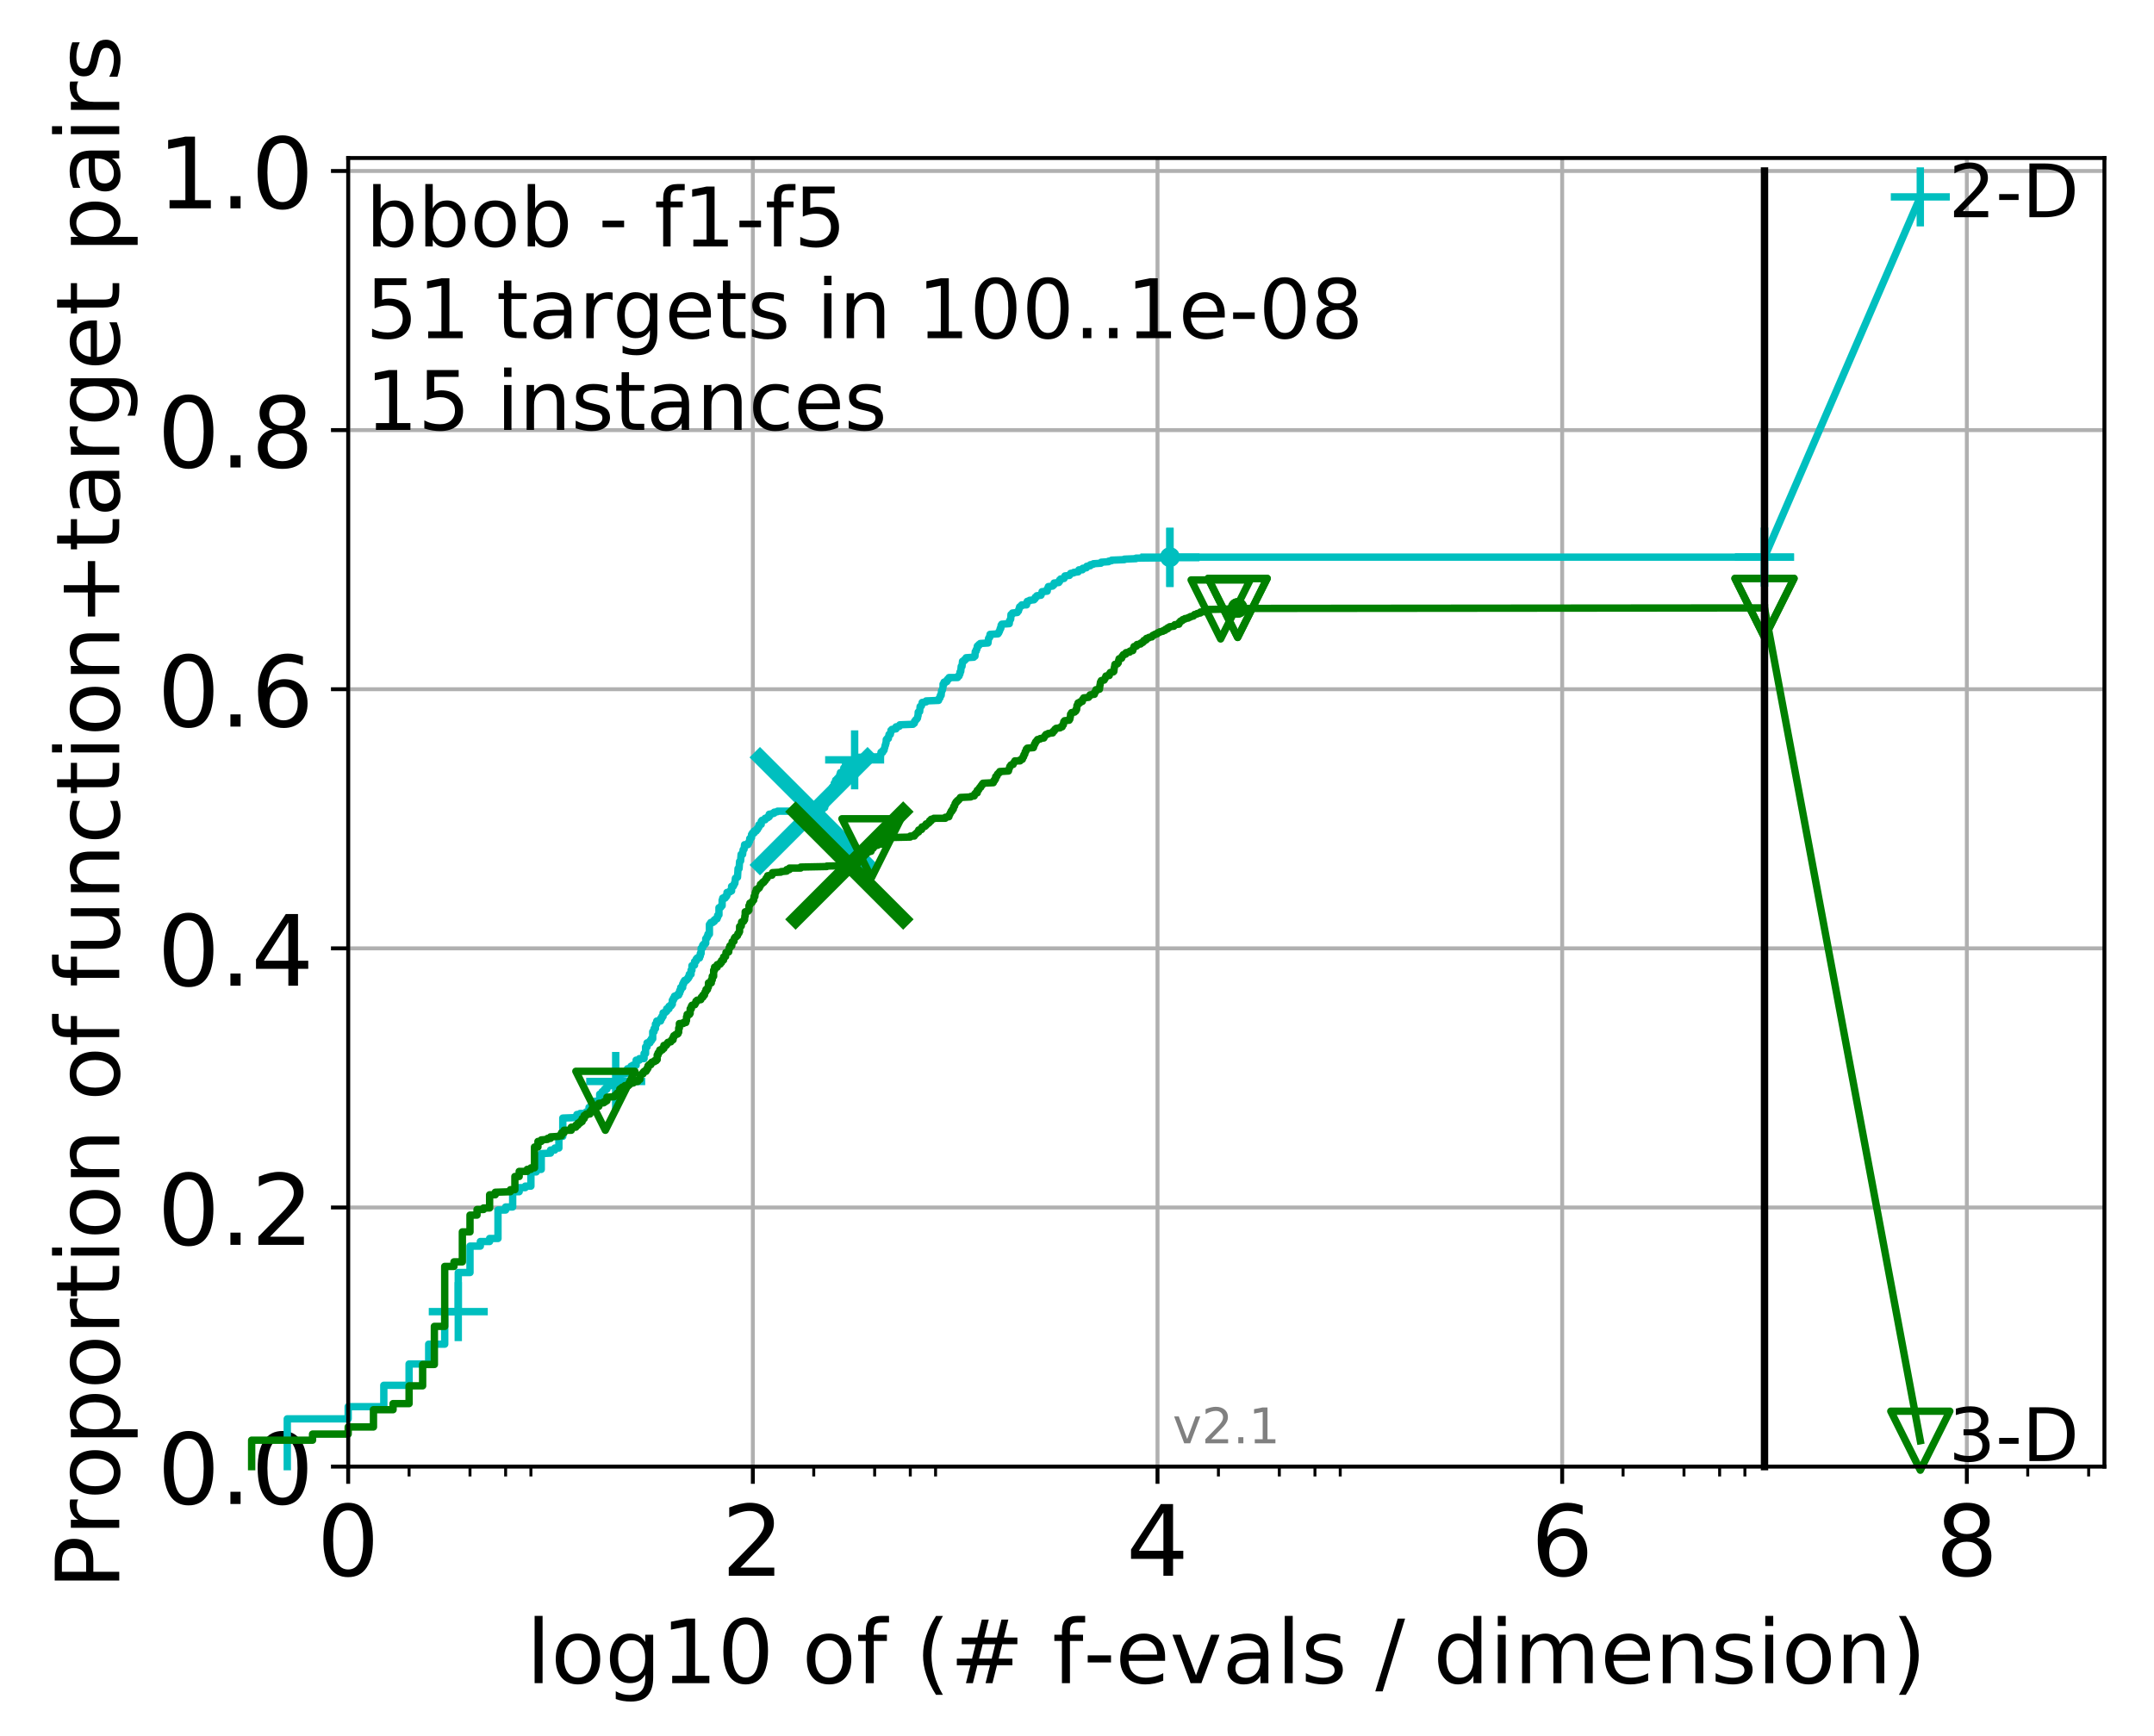 <?xml version="1.0" encoding="utf-8" standalone="no"?>
<!DOCTYPE svg PUBLIC "-//W3C//DTD SVG 1.1//EN"
  "http://www.w3.org/Graphics/SVG/1.1/DTD/svg11.dtd">
<!-- Created with matplotlib (http://matplotlib.org/) -->
<svg height="353pt" version="1.1" viewBox="0 0 438 353" width="438pt" xmlns="http://www.w3.org/2000/svg" xmlns:xlink="http://www.w3.org/1999/xlink">
 <defs>
  <style type="text/css">
*{stroke-linecap:butt;stroke-linejoin:round;}
  </style>
 </defs>
 <g id="figure_1">
  <g id="patch_1">
   <path d="M 0 353.222 
L 438.62 353.222 
L 438.62 0 
L 0 0 
z
" style="fill:#ffffff;"/>
  </g>
  <g id="axes_1">
   <g id="patch_2">
    <path d="M 70.8 298.245 
L 427.92 298.245 
L 427.92 32.133 
L 70.8 32.133 
z
" style="fill:#ffffff;"/>
   </g>
   <g id="matplotlib.axis_1">
    <g id="xtick_1">
     <g id="line2d_1">
      <path clip-path="url(#pc48afd2355)" d="M 70.8 298.245 
L 70.8 32.133 
" style="fill:none;stroke:#b0b0b0;stroke-linecap:square;stroke-width:0.8;"/>
     </g>
     <g id="line2d_2">
      <defs>
       <path d="M 0 0 
L 0 3.5 
" id="m124f522fa0" style="stroke:#000000;stroke-width:0.8;"/>
      </defs>
      <g>
       <use style="stroke:#000000;stroke-width:0.8;" x="70.8" xlink:href="#m124f522fa0" y="298.245"/>
      </g>
     </g>
     <g id="text_1">
      <!-- 0 -->
      <defs>
       <path d="M 31.781 66.406 
Q 24.172 66.406 20.328 58.906 
Q 16.5 51.422 16.5 36.375 
Q 16.5 21.391 20.328 13.891 
Q 24.172 6.391 31.781 6.391 
Q 39.453 6.391 43.281 13.891 
Q 47.125 21.391 47.125 36.375 
Q 47.125 51.422 43.281 58.906 
Q 39.453 66.406 31.781 66.406 
M 31.781 74.219 
Q 44.047 74.219 50.516 64.516 
Q 56.984 54.828 56.984 36.375 
Q 56.984 17.969 50.516 8.266 
Q 44.047 -1.422 31.781 -1.422 
Q 19.531 -1.422 13.062 8.266 
Q 6.594 17.969 6.594 36.375 
Q 6.594 54.828 13.062 64.516 
Q 19.531 74.219 31.781 74.219 
" id="DejaVuSans-30"/>
      </defs>
      <g transform="translate(64.438 320.442)scale(0.2 -0.2)">
       <use xlink:href="#DejaVuSans-30"/>
      </g>
     </g>
    </g>
    <g id="xtick_2">
     <g id="line2d_3">
      <path clip-path="url(#pc48afd2355)" d="M 153.086 298.245 
L 153.086 32.133 
" style="fill:none;stroke:#b0b0b0;stroke-linecap:square;stroke-width:0.8;"/>
     </g>
     <g id="line2d_4">
      <g>
       <use style="stroke:#000000;stroke-width:0.8;" x="153.086" xlink:href="#m124f522fa0" y="298.245"/>
      </g>
     </g>
     <g id="text_2">
      <!-- 2 -->
      <defs>
       <path d="M 19.188 8.297 
L 53.609 8.297 
L 53.609 0 
L 7.328 0 
L 7.328 8.297 
Q 12.938 14.109 22.625 23.891 
Q 32.328 33.688 34.812 36.531 
Q 39.547 41.844 41.422 45.531 
Q 43.312 49.219 43.312 52.781 
Q 43.312 58.594 39.234 62.25 
Q 35.156 65.922 28.609 65.922 
Q 23.969 65.922 18.812 64.312 
Q 13.672 62.703 7.812 59.422 
L 7.812 69.391 
Q 13.766 71.781 18.938 73 
Q 24.125 74.219 28.422 74.219 
Q 39.75 74.219 46.484 68.547 
Q 53.219 62.891 53.219 53.422 
Q 53.219 48.922 51.531 44.891 
Q 49.859 40.875 45.406 35.406 
Q 44.188 33.984 37.641 27.219 
Q 31.109 20.453 19.188 8.297 
" id="DejaVuSans-32"/>
      </defs>
      <g transform="translate(146.723 320.442)scale(0.2 -0.2)">
       <use xlink:href="#DejaVuSans-32"/>
      </g>
     </g>
    </g>
    <g id="xtick_3">
     <g id="line2d_5">
      <path clip-path="url(#pc48afd2355)" d="M 235.371 298.245 
L 235.371 32.133 
" style="fill:none;stroke:#b0b0b0;stroke-linecap:square;stroke-width:0.8;"/>
     </g>
     <g id="line2d_6">
      <g>
       <use style="stroke:#000000;stroke-width:0.8;" x="235.371" xlink:href="#m124f522fa0" y="298.245"/>
      </g>
     </g>
     <g id="text_3">
      <!-- 4 -->
      <defs>
       <path d="M 37.797 64.312 
L 12.891 25.391 
L 37.797 25.391 
z
M 35.203 72.906 
L 47.609 72.906 
L 47.609 25.391 
L 58.016 25.391 
L 58.016 17.188 
L 47.609 17.188 
L 47.609 0 
L 37.797 0 
L 37.797 17.188 
L 4.891 17.188 
L 4.891 26.703 
z
" id="DejaVuSans-34"/>
      </defs>
      <g transform="translate(229.009 320.442)scale(0.2 -0.2)">
       <use xlink:href="#DejaVuSans-34"/>
      </g>
     </g>
    </g>
    <g id="xtick_4">
     <g id="line2d_7">
      <path clip-path="url(#pc48afd2355)" d="M 317.657 298.245 
L 317.657 32.133 
" style="fill:none;stroke:#b0b0b0;stroke-linecap:square;stroke-width:0.8;"/>
     </g>
     <g id="line2d_8">
      <g>
       <use style="stroke:#000000;stroke-width:0.8;" x="317.657" xlink:href="#m124f522fa0" y="298.245"/>
      </g>
     </g>
     <g id="text_4">
      <!-- 6 -->
      <defs>
       <path d="M 33.016 40.375 
Q 26.375 40.375 22.484 35.828 
Q 18.609 31.297 18.609 23.391 
Q 18.609 15.531 22.484 10.953 
Q 26.375 6.391 33.016 6.391 
Q 39.656 6.391 43.531 10.953 
Q 47.406 15.531 47.406 23.391 
Q 47.406 31.297 43.531 35.828 
Q 39.656 40.375 33.016 40.375 
M 52.594 71.297 
L 52.594 62.312 
Q 48.875 64.062 45.094 64.984 
Q 41.312 65.922 37.594 65.922 
Q 27.828 65.922 22.672 59.328 
Q 17.531 52.734 16.797 39.406 
Q 19.672 43.656 24.016 45.922 
Q 28.375 48.188 33.594 48.188 
Q 44.578 48.188 50.953 41.516 
Q 57.328 34.859 57.328 23.391 
Q 57.328 12.156 50.688 5.359 
Q 44.047 -1.422 33.016 -1.422 
Q 20.359 -1.422 13.672 8.266 
Q 6.984 17.969 6.984 36.375 
Q 6.984 53.656 15.188 63.938 
Q 23.391 74.219 37.203 74.219 
Q 40.922 74.219 44.703 73.484 
Q 48.484 72.75 52.594 71.297 
" id="DejaVuSans-36"/>
      </defs>
      <g transform="translate(311.295 320.442)scale(0.2 -0.2)">
       <use xlink:href="#DejaVuSans-36"/>
      </g>
     </g>
    </g>
    <g id="xtick_5">
     <g id="line2d_9">
      <path clip-path="url(#pc48afd2355)" d="M 399.943 298.245 
L 399.943 32.133 
" style="fill:none;stroke:#b0b0b0;stroke-linecap:square;stroke-width:0.8;"/>
     </g>
     <g id="line2d_10">
      <g>
       <use style="stroke:#000000;stroke-width:0.8;" x="399.943" xlink:href="#m124f522fa0" y="298.245"/>
      </g>
     </g>
     <g id="text_5">
      <!-- 8 -->
      <defs>
       <path d="M 31.781 34.625 
Q 24.75 34.625 20.719 30.859 
Q 16.703 27.094 16.703 20.516 
Q 16.703 13.922 20.719 10.156 
Q 24.75 6.391 31.781 6.391 
Q 38.812 6.391 42.859 10.172 
Q 46.922 13.969 46.922 20.516 
Q 46.922 27.094 42.891 30.859 
Q 38.875 34.625 31.781 34.625 
M 21.922 38.812 
Q 15.578 40.375 12.031 44.719 
Q 8.5 49.078 8.5 55.328 
Q 8.5 64.062 14.719 69.141 
Q 20.953 74.219 31.781 74.219 
Q 42.672 74.219 48.875 69.141 
Q 55.078 64.062 55.078 55.328 
Q 55.078 49.078 51.531 44.719 
Q 48 40.375 41.703 38.812 
Q 48.828 37.156 52.797 32.312 
Q 56.781 27.484 56.781 20.516 
Q 56.781 9.906 50.312 4.234 
Q 43.844 -1.422 31.781 -1.422 
Q 19.734 -1.422 13.25 4.234 
Q 6.781 9.906 6.781 20.516 
Q 6.781 27.484 10.781 32.312 
Q 14.797 37.156 21.922 38.812 
M 18.312 54.391 
Q 18.312 48.734 21.844 45.562 
Q 25.391 42.391 31.781 42.391 
Q 38.141 42.391 41.719 45.562 
Q 45.312 48.734 45.312 54.391 
Q 45.312 60.062 41.719 63.234 
Q 38.141 66.406 31.781 66.406 
Q 25.391 66.406 21.844 63.234 
Q 18.312 60.062 18.312 54.391 
" id="DejaVuSans-38"/>
      </defs>
      <g transform="translate(393.58 320.442)scale(0.2 -0.2)">
       <use xlink:href="#DejaVuSans-38"/>
      </g>
     </g>
    </g>
    <g id="xtick_6">
     <g id="line2d_11">
      <defs>
       <path d="M 0 0 
L 0 2 
" id="mcdb0a21f28" style="stroke:#000000;stroke-width:0.6;"/>
      </defs>
      <g>
       <use style="stroke:#000000;stroke-width:0.6;" x="83.185" xlink:href="#mcdb0a21f28" y="298.245"/>
      </g>
     </g>
    </g>
    <g id="xtick_7">
     <g id="line2d_12">
      <g>
       <use style="stroke:#000000;stroke-width:0.6;" x="95.57" xlink:href="#mcdb0a21f28" y="298.245"/>
      </g>
     </g>
    </g>
    <g id="xtick_8">
     <g id="line2d_13">
      <g>
       <use style="stroke:#000000;stroke-width:0.6;" x="102.815" xlink:href="#mcdb0a21f28" y="298.245"/>
      </g>
     </g>
    </g>
    <g id="xtick_9">
     <g id="line2d_14">
      <g>
       <use style="stroke:#000000;stroke-width:0.6;" x="107.956" xlink:href="#mcdb0a21f28" y="298.245"/>
      </g>
     </g>
    </g>
    <g id="xtick_10">
     <g id="line2d_15">
      <g>
       <use style="stroke:#000000;stroke-width:0.6;" x="165.471" xlink:href="#mcdb0a21f28" y="298.245"/>
      </g>
     </g>
    </g>
    <g id="xtick_11">
     <g id="line2d_16">
      <g>
       <use style="stroke:#000000;stroke-width:0.6;" x="177.856" xlink:href="#mcdb0a21f28" y="298.245"/>
      </g>
     </g>
    </g>
    <g id="xtick_12">
     <g id="line2d_17">
      <g>
       <use style="stroke:#000000;stroke-width:0.6;" x="185.101" xlink:href="#mcdb0a21f28" y="298.245"/>
      </g>
     </g>
    </g>
    <g id="xtick_13">
     <g id="line2d_18">
      <g>
       <use style="stroke:#000000;stroke-width:0.6;" x="190.241" xlink:href="#mcdb0a21f28" y="298.245"/>
      </g>
     </g>
    </g>
    <g id="xtick_14">
     <g id="line2d_19">
      <g>
       <use style="stroke:#000000;stroke-width:0.6;" x="247.757" xlink:href="#mcdb0a21f28" y="298.245"/>
      </g>
     </g>
    </g>
    <g id="xtick_15">
     <g id="line2d_20">
      <g>
       <use style="stroke:#000000;stroke-width:0.6;" x="260.142" xlink:href="#mcdb0a21f28" y="298.245"/>
      </g>
     </g>
    </g>
    <g id="xtick_16">
     <g id="line2d_21">
      <g>
       <use style="stroke:#000000;stroke-width:0.6;" x="267.387" xlink:href="#mcdb0a21f28" y="298.245"/>
      </g>
     </g>
    </g>
    <g id="xtick_17">
     <g id="line2d_22">
      <g>
       <use style="stroke:#000000;stroke-width:0.6;" x="272.527" xlink:href="#mcdb0a21f28" y="298.245"/>
      </g>
     </g>
    </g>
    <g id="xtick_18">
     <g id="line2d_23">
      <g>
       <use style="stroke:#000000;stroke-width:0.6;" x="330.042" xlink:href="#mcdb0a21f28" y="298.245"/>
      </g>
     </g>
    </g>
    <g id="xtick_19">
     <g id="line2d_24">
      <g>
       <use style="stroke:#000000;stroke-width:0.6;" x="342.428" xlink:href="#mcdb0a21f28" y="298.245"/>
      </g>
     </g>
    </g>
    <g id="xtick_20">
     <g id="line2d_25">
      <g>
       <use style="stroke:#000000;stroke-width:0.6;" x="349.673" xlink:href="#mcdb0a21f28" y="298.245"/>
      </g>
     </g>
    </g>
    <g id="xtick_21">
     <g id="line2d_26">
      <g>
       <use style="stroke:#000000;stroke-width:0.6;" x="354.813" xlink:href="#mcdb0a21f28" y="298.245"/>
      </g>
     </g>
    </g>
    <g id="xtick_22">
     <g id="line2d_27">
      <g>
       <use style="stroke:#000000;stroke-width:0.6;" x="412.328" xlink:href="#mcdb0a21f28" y="298.245"/>
      </g>
     </g>
    </g>
    <g id="xtick_23">
     <g id="line2d_28">
      <g>
       <use style="stroke:#000000;stroke-width:0.6;" x="424.713" xlink:href="#mcdb0a21f28" y="298.245"/>
      </g>
     </g>
    </g>
    <g id="text_6">
     <!-- log10 of (# f-evals / dimension) -->
     <defs>
      <path d="M 9.422 75.984 
L 18.406 75.984 
L 18.406 0 
L 9.422 0 
z
" id="DejaVuSans-6c"/>
      <path d="M 30.609 48.391 
Q 23.391 48.391 19.188 42.75 
Q 14.984 37.109 14.984 27.297 
Q 14.984 17.484 19.156 11.844 
Q 23.344 6.203 30.609 6.203 
Q 37.797 6.203 41.984 11.859 
Q 46.188 17.531 46.188 27.297 
Q 46.188 37.016 41.984 42.703 
Q 37.797 48.391 30.609 48.391 
M 30.609 56 
Q 42.328 56 49.016 48.375 
Q 55.719 40.766 55.719 27.297 
Q 55.719 13.875 49.016 6.219 
Q 42.328 -1.422 30.609 -1.422 
Q 18.844 -1.422 12.172 6.219 
Q 5.516 13.875 5.516 27.297 
Q 5.516 40.766 12.172 48.375 
Q 18.844 56 30.609 56 
" id="DejaVuSans-6f"/>
      <path d="M 45.406 27.984 
Q 45.406 37.75 41.375 43.109 
Q 37.359 48.484 30.078 48.484 
Q 22.859 48.484 18.828 43.109 
Q 14.797 37.75 14.797 27.984 
Q 14.797 18.266 18.828 12.891 
Q 22.859 7.516 30.078 7.516 
Q 37.359 7.516 41.375 12.891 
Q 45.406 18.266 45.406 27.984 
M 54.391 6.781 
Q 54.391 -7.172 48.188 -13.984 
Q 42 -20.797 29.203 -20.797 
Q 24.469 -20.797 20.266 -20.094 
Q 16.062 -19.391 12.109 -17.922 
L 12.109 -9.188 
Q 16.062 -11.328 19.922 -12.344 
Q 23.781 -13.375 27.781 -13.375 
Q 36.625 -13.375 41.016 -8.766 
Q 45.406 -4.156 45.406 5.172 
L 45.406 9.625 
Q 42.625 4.781 38.281 2.391 
Q 33.938 0 27.875 0 
Q 17.828 0 11.672 7.656 
Q 5.516 15.328 5.516 27.984 
Q 5.516 40.672 11.672 48.328 
Q 17.828 56 27.875 56 
Q 33.938 56 38.281 53.609 
Q 42.625 51.219 45.406 46.391 
L 45.406 54.688 
L 54.391 54.688 
z
" id="DejaVuSans-67"/>
      <path d="M 12.406 8.297 
L 28.516 8.297 
L 28.516 63.922 
L 10.984 60.406 
L 10.984 69.391 
L 28.422 72.906 
L 38.281 72.906 
L 38.281 8.297 
L 54.391 8.297 
L 54.391 0 
L 12.406 0 
z
" id="DejaVuSans-31"/>
      <path id="DejaVuSans-20"/>
      <path d="M 37.109 75.984 
L 37.109 68.5 
L 28.516 68.5 
Q 23.688 68.5 21.797 66.547 
Q 19.922 64.594 19.922 59.516 
L 19.922 54.688 
L 34.719 54.688 
L 34.719 47.703 
L 19.922 47.703 
L 19.922 0 
L 10.891 0 
L 10.891 47.703 
L 2.297 47.703 
L 2.297 54.688 
L 10.891 54.688 
L 10.891 58.5 
Q 10.891 67.625 15.141 71.797 
Q 19.391 75.984 28.609 75.984 
z
" id="DejaVuSans-66"/>
      <path d="M 31 75.875 
Q 24.469 64.656 21.281 53.656 
Q 18.109 42.672 18.109 31.391 
Q 18.109 20.125 21.312 9.062 
Q 24.516 -2 31 -13.188 
L 23.188 -13.188 
Q 15.875 -1.703 12.234 9.375 
Q 8.594 20.453 8.594 31.391 
Q 8.594 42.281 12.203 53.312 
Q 15.828 64.359 23.188 75.875 
z
" id="DejaVuSans-28"/>
      <path d="M 51.125 44 
L 36.922 44 
L 32.812 27.688 
L 47.125 27.688 
z
M 43.797 71.781 
L 38.719 51.516 
L 52.984 51.516 
L 58.109 71.781 
L 65.922 71.781 
L 60.891 51.516 
L 76.125 51.516 
L 76.125 44 
L 58.984 44 
L 54.984 27.688 
L 70.516 27.688 
L 70.516 20.219 
L 53.078 20.219 
L 48 0 
L 40.188 0 
L 45.219 20.219 
L 30.906 20.219 
L 25.875 0 
L 18.016 0 
L 23.094 20.219 
L 7.719 20.219 
L 7.719 27.688 
L 24.906 27.688 
L 29 44 
L 13.281 44 
L 13.281 51.516 
L 30.906 51.516 
L 35.891 71.781 
z
" id="DejaVuSans-23"/>
      <path d="M 4.891 31.391 
L 31.203 31.391 
L 31.203 23.391 
L 4.891 23.391 
z
" id="DejaVuSans-2d"/>
      <path d="M 56.203 29.594 
L 56.203 25.203 
L 14.891 25.203 
Q 15.484 15.922 20.484 11.062 
Q 25.484 6.203 34.422 6.203 
Q 39.594 6.203 44.453 7.469 
Q 49.312 8.734 54.109 11.281 
L 54.109 2.781 
Q 49.266 0.734 44.188 -0.344 
Q 39.109 -1.422 33.891 -1.422 
Q 20.797 -1.422 13.156 6.188 
Q 5.516 13.812 5.516 26.812 
Q 5.516 40.234 12.766 48.109 
Q 20.016 56 32.328 56 
Q 43.359 56 49.781 48.891 
Q 56.203 41.797 56.203 29.594 
M 47.219 32.234 
Q 47.125 39.594 43.094 43.984 
Q 39.062 48.391 32.422 48.391 
Q 24.906 48.391 20.391 44.141 
Q 15.875 39.891 15.188 32.172 
z
" id="DejaVuSans-65"/>
      <path d="M 2.984 54.688 
L 12.5 54.688 
L 29.594 8.797 
L 46.688 54.688 
L 56.203 54.688 
L 35.688 0 
L 23.484 0 
z
" id="DejaVuSans-76"/>
      <path d="M 34.281 27.484 
Q 23.391 27.484 19.188 25 
Q 14.984 22.516 14.984 16.5 
Q 14.984 11.719 18.141 8.906 
Q 21.297 6.109 26.703 6.109 
Q 34.188 6.109 38.703 11.406 
Q 43.219 16.703 43.219 25.484 
L 43.219 27.484 
z
M 52.203 31.203 
L 52.203 0 
L 43.219 0 
L 43.219 8.297 
Q 40.141 3.328 35.547 0.953 
Q 30.953 -1.422 24.312 -1.422 
Q 15.922 -1.422 10.953 3.297 
Q 6 8.016 6 15.922 
Q 6 25.141 12.172 29.828 
Q 18.359 34.516 30.609 34.516 
L 43.219 34.516 
L 43.219 35.406 
Q 43.219 41.609 39.141 45 
Q 35.062 48.391 27.688 48.391 
Q 23 48.391 18.547 47.266 
Q 14.109 46.141 10.016 43.891 
L 10.016 52.203 
Q 14.938 54.109 19.578 55.047 
Q 24.219 56 28.609 56 
Q 40.484 56 46.344 49.844 
Q 52.203 43.703 52.203 31.203 
" id="DejaVuSans-61"/>
      <path d="M 44.281 53.078 
L 44.281 44.578 
Q 40.484 46.531 36.375 47.5 
Q 32.281 48.484 27.875 48.484 
Q 21.188 48.484 17.844 46.438 
Q 14.5 44.391 14.5 40.281 
Q 14.5 37.156 16.891 35.375 
Q 19.281 33.594 26.516 31.984 
L 29.594 31.297 
Q 39.156 29.25 43.188 25.516 
Q 47.219 21.781 47.219 15.094 
Q 47.219 7.469 41.188 3.016 
Q 35.156 -1.422 24.609 -1.422 
Q 20.219 -1.422 15.453 -0.562 
Q 10.688 0.297 5.422 2 
L 5.422 11.281 
Q 10.406 8.688 15.234 7.391 
Q 20.062 6.109 24.812 6.109 
Q 31.156 6.109 34.562 8.281 
Q 37.984 10.453 37.984 14.406 
Q 37.984 18.062 35.516 20.016 
Q 33.062 21.969 24.703 23.781 
L 21.578 24.516 
Q 13.234 26.266 9.516 29.906 
Q 5.812 33.547 5.812 39.891 
Q 5.812 47.609 11.281 51.797 
Q 16.75 56 26.812 56 
Q 31.781 56 36.172 55.266 
Q 40.578 54.547 44.281 53.078 
" id="DejaVuSans-73"/>
      <path d="M 25.391 72.906 
L 33.688 72.906 
L 8.297 -9.281 
L 0 -9.281 
z
" id="DejaVuSans-2f"/>
      <path d="M 45.406 46.391 
L 45.406 75.984 
L 54.391 75.984 
L 54.391 0 
L 45.406 0 
L 45.406 8.203 
Q 42.578 3.328 38.25 0.953 
Q 33.938 -1.422 27.875 -1.422 
Q 17.969 -1.422 11.734 6.484 
Q 5.516 14.406 5.516 27.297 
Q 5.516 40.188 11.734 48.094 
Q 17.969 56 27.875 56 
Q 33.938 56 38.25 53.625 
Q 42.578 51.266 45.406 46.391 
M 14.797 27.297 
Q 14.797 17.391 18.875 11.75 
Q 22.953 6.109 30.078 6.109 
Q 37.203 6.109 41.297 11.75 
Q 45.406 17.391 45.406 27.297 
Q 45.406 37.203 41.297 42.844 
Q 37.203 48.484 30.078 48.484 
Q 22.953 48.484 18.875 42.844 
Q 14.797 37.203 14.797 27.297 
" id="DejaVuSans-64"/>
      <path d="M 9.422 54.688 
L 18.406 54.688 
L 18.406 0 
L 9.422 0 
z
M 9.422 75.984 
L 18.406 75.984 
L 18.406 64.594 
L 9.422 64.594 
z
" id="DejaVuSans-69"/>
      <path d="M 52 44.188 
Q 55.375 50.25 60.062 53.125 
Q 64.75 56 71.094 56 
Q 79.641 56 84.281 50.016 
Q 88.922 44.047 88.922 33.016 
L 88.922 0 
L 79.891 0 
L 79.891 32.719 
Q 79.891 40.578 77.094 44.375 
Q 74.312 48.188 68.609 48.188 
Q 61.625 48.188 57.562 43.547 
Q 53.516 38.922 53.516 30.906 
L 53.516 0 
L 44.484 0 
L 44.484 32.719 
Q 44.484 40.625 41.703 44.406 
Q 38.922 48.188 33.109 48.188 
Q 26.219 48.188 22.156 43.531 
Q 18.109 38.875 18.109 30.906 
L 18.109 0 
L 9.078 0 
L 9.078 54.688 
L 18.109 54.688 
L 18.109 46.188 
Q 21.188 51.219 25.484 53.609 
Q 29.781 56 35.688 56 
Q 41.656 56 45.828 52.969 
Q 50 49.953 52 44.188 
" id="DejaVuSans-6d"/>
      <path d="M 54.891 33.016 
L 54.891 0 
L 45.906 0 
L 45.906 32.719 
Q 45.906 40.484 42.875 44.328 
Q 39.844 48.188 33.797 48.188 
Q 26.516 48.188 22.312 43.547 
Q 18.109 38.922 18.109 30.906 
L 18.109 0 
L 9.078 0 
L 9.078 54.688 
L 18.109 54.688 
L 18.109 46.188 
Q 21.344 51.125 25.703 53.562 
Q 30.078 56 35.797 56 
Q 45.219 56 50.047 50.172 
Q 54.891 44.344 54.891 33.016 
" id="DejaVuSans-6e"/>
      <path d="M 8.016 75.875 
L 15.828 75.875 
Q 23.141 64.359 26.781 53.312 
Q 30.422 42.281 30.422 31.391 
Q 30.422 20.453 26.781 9.375 
Q 23.141 -1.703 15.828 -13.188 
L 8.016 -13.188 
Q 14.5 -2 17.703 9.062 
Q 20.906 20.125 20.906 31.391 
Q 20.906 42.672 17.703 53.656 
Q 14.5 64.656 8.016 75.875 
" id="DejaVuSans-29"/>
     </defs>
     <g transform="translate(107.015 342.279)scale(0.18 -0.18)">
      <use xlink:href="#DejaVuSans-6c"/>
      <use x="27.783" xlink:href="#DejaVuSans-6f"/>
      <use x="88.965" xlink:href="#DejaVuSans-67"/>
      <use x="152.441" xlink:href="#DejaVuSans-31"/>
      <use x="216.064" xlink:href="#DejaVuSans-30"/>
      <use x="279.688" xlink:href="#DejaVuSans-20"/>
      <use x="311.475" xlink:href="#DejaVuSans-6f"/>
      <use x="372.656" xlink:href="#DejaVuSans-66"/>
      <use x="407.861" xlink:href="#DejaVuSans-20"/>
      <use x="439.648" xlink:href="#DejaVuSans-28"/>
      <use x="478.662" xlink:href="#DejaVuSans-23"/>
      <use x="562.451" xlink:href="#DejaVuSans-20"/>
      <use x="594.238" xlink:href="#DejaVuSans-66"/>
      <use x="629.365" xlink:href="#DejaVuSans-2d"/>
      <use x="665.449" xlink:href="#DejaVuSans-65"/>
      <use x="726.973" xlink:href="#DejaVuSans-76"/>
      <use x="786.152" xlink:href="#DejaVuSans-61"/>
      <use x="847.432" xlink:href="#DejaVuSans-6c"/>
      <use x="875.215" xlink:href="#DejaVuSans-73"/>
      <use x="927.314" xlink:href="#DejaVuSans-20"/>
      <use x="959.102" xlink:href="#DejaVuSans-2f"/>
      <use x="992.793" xlink:href="#DejaVuSans-20"/>
      <use x="1024.58" xlink:href="#DejaVuSans-64"/>
      <use x="1088.057" xlink:href="#DejaVuSans-69"/>
      <use x="1115.84" xlink:href="#DejaVuSans-6d"/>
      <use x="1213.252" xlink:href="#DejaVuSans-65"/>
      <use x="1274.775" xlink:href="#DejaVuSans-6e"/>
      <use x="1338.154" xlink:href="#DejaVuSans-73"/>
      <use x="1390.254" xlink:href="#DejaVuSans-69"/>
      <use x="1418.037" xlink:href="#DejaVuSans-6f"/>
      <use x="1479.219" xlink:href="#DejaVuSans-6e"/>
      <use x="1542.598" xlink:href="#DejaVuSans-29"/>
     </g>
    </g>
   </g>
   <g id="matplotlib.axis_2">
    <g id="ytick_1">
     <g id="line2d_29">
      <path clip-path="url(#pc48afd2355)" d="M 70.8 298.245 
L 427.92 298.245 
" style="fill:none;stroke:#b0b0b0;stroke-linecap:square;stroke-width:0.8;"/>
     </g>
     <g id="line2d_30">
      <defs>
       <path d="M 0 0 
L -3.5 0 
" id="m7119d0dde5" style="stroke:#000000;stroke-width:0.8;"/>
      </defs>
      <g>
       <use style="stroke:#000000;stroke-width:0.8;" x="70.8" xlink:href="#m7119d0dde5" y="298.245"/>
      </g>
     </g>
     <g id="text_7">
      <!-- 0.0 -->
      <defs>
       <path d="M 10.688 12.406 
L 21 12.406 
L 21 0 
L 10.688 0 
z
" id="DejaVuSans-2e"/>
      </defs>
      <g transform="translate(31.994 305.844)scale(0.2 -0.2)">
       <use xlink:href="#DejaVuSans-30"/>
       <use x="63.623" xlink:href="#DejaVuSans-2e"/>
       <use x="95.41" xlink:href="#DejaVuSans-30"/>
      </g>
     </g>
    </g>
    <g id="ytick_2">
     <g id="line2d_31">
      <path clip-path="url(#pc48afd2355)" d="M 70.8 245.55 
L 427.92 245.55 
" style="fill:none;stroke:#b0b0b0;stroke-linecap:square;stroke-width:0.8;"/>
     </g>
     <g id="line2d_32">
      <g>
       <use style="stroke:#000000;stroke-width:0.8;" x="70.8" xlink:href="#m7119d0dde5" y="245.55"/>
      </g>
     </g>
     <g id="text_8">
      <!-- 0.2 -->
      <g transform="translate(31.994 253.148)scale(0.2 -0.2)">
       <use xlink:href="#DejaVuSans-30"/>
       <use x="63.623" xlink:href="#DejaVuSans-2e"/>
       <use x="95.41" xlink:href="#DejaVuSans-32"/>
      </g>
     </g>
    </g>
    <g id="ytick_3">
     <g id="line2d_33">
      <path clip-path="url(#pc48afd2355)" d="M 70.8 192.854 
L 427.92 192.854 
" style="fill:none;stroke:#b0b0b0;stroke-linecap:square;stroke-width:0.8;"/>
     </g>
     <g id="line2d_34">
      <g>
       <use style="stroke:#000000;stroke-width:0.8;" x="70.8" xlink:href="#m7119d0dde5" y="192.854"/>
      </g>
     </g>
     <g id="text_9">
      <!-- 0.4 -->
      <g transform="translate(31.994 200.453)scale(0.2 -0.2)">
       <use xlink:href="#DejaVuSans-30"/>
       <use x="63.623" xlink:href="#DejaVuSans-2e"/>
       <use x="95.41" xlink:href="#DejaVuSans-34"/>
      </g>
     </g>
    </g>
    <g id="ytick_4">
     <g id="line2d_35">
      <path clip-path="url(#pc48afd2355)" d="M 70.8 140.159 
L 427.92 140.159 
" style="fill:none;stroke:#b0b0b0;stroke-linecap:square;stroke-width:0.8;"/>
     </g>
     <g id="line2d_36">
      <g>
       <use style="stroke:#000000;stroke-width:0.8;" x="70.8" xlink:href="#m7119d0dde5" y="140.159"/>
      </g>
     </g>
     <g id="text_10">
      <!-- 0.6 -->
      <g transform="translate(31.994 147.757)scale(0.2 -0.2)">
       <use xlink:href="#DejaVuSans-30"/>
       <use x="63.623" xlink:href="#DejaVuSans-2e"/>
       <use x="95.41" xlink:href="#DejaVuSans-36"/>
      </g>
     </g>
    </g>
    <g id="ytick_5">
     <g id="line2d_37">
      <path clip-path="url(#pc48afd2355)" d="M 70.8 87.464 
L 427.92 87.464 
" style="fill:none;stroke:#b0b0b0;stroke-linecap:square;stroke-width:0.8;"/>
     </g>
     <g id="line2d_38">
      <g>
       <use style="stroke:#000000;stroke-width:0.8;" x="70.8" xlink:href="#m7119d0dde5" y="87.464"/>
      </g>
     </g>
     <g id="text_11">
      <!-- 0.8 -->
      <g transform="translate(31.994 95.062)scale(0.2 -0.2)">
       <use xlink:href="#DejaVuSans-30"/>
       <use x="63.623" xlink:href="#DejaVuSans-2e"/>
       <use x="95.41" xlink:href="#DejaVuSans-38"/>
      </g>
     </g>
    </g>
    <g id="ytick_6">
     <g id="line2d_39">
      <path clip-path="url(#pc48afd2355)" d="M 70.8 34.768 
L 427.92 34.768 
" style="fill:none;stroke:#b0b0b0;stroke-linecap:square;stroke-width:0.8;"/>
     </g>
     <g id="line2d_40">
      <g>
       <use style="stroke:#000000;stroke-width:0.8;" x="70.8" xlink:href="#m7119d0dde5" y="34.768"/>
      </g>
     </g>
     <g id="text_12">
      <!-- 1.0 -->
      <g transform="translate(31.994 42.367)scale(0.2 -0.2)">
       <use xlink:href="#DejaVuSans-31"/>
       <use x="63.623" xlink:href="#DejaVuSans-2e"/>
       <use x="95.41" xlink:href="#DejaVuSans-30"/>
      </g>
     </g>
    </g>
    <g id="text_13">
     <!-- Proportion of function+target pairs -->
     <defs>
      <path d="M 19.672 64.797 
L 19.672 37.406 
L 32.078 37.406 
Q 38.969 37.406 42.719 40.969 
Q 46.484 44.531 46.484 51.125 
Q 46.484 57.672 42.719 61.234 
Q 38.969 64.797 32.078 64.797 
z
M 9.812 72.906 
L 32.078 72.906 
Q 44.344 72.906 50.609 67.359 
Q 56.891 61.812 56.891 51.125 
Q 56.891 40.328 50.609 34.812 
Q 44.344 29.297 32.078 29.297 
L 19.672 29.297 
L 19.672 0 
L 9.812 0 
z
" id="DejaVuSans-50"/>
      <path d="M 41.109 46.297 
Q 39.594 47.172 37.812 47.578 
Q 36.031 48 33.891 48 
Q 26.266 48 22.188 43.047 
Q 18.109 38.094 18.109 28.812 
L 18.109 0 
L 9.078 0 
L 9.078 54.688 
L 18.109 54.688 
L 18.109 46.188 
Q 20.953 51.172 25.484 53.578 
Q 30.031 56 36.531 56 
Q 37.453 56 38.578 55.875 
Q 39.703 55.766 41.062 55.516 
z
" id="DejaVuSans-72"/>
      <path d="M 18.109 8.203 
L 18.109 -20.797 
L 9.078 -20.797 
L 9.078 54.688 
L 18.109 54.688 
L 18.109 46.391 
Q 20.953 51.266 25.266 53.625 
Q 29.594 56 35.594 56 
Q 45.562 56 51.781 48.094 
Q 58.016 40.188 58.016 27.297 
Q 58.016 14.406 51.781 6.484 
Q 45.562 -1.422 35.594 -1.422 
Q 29.594 -1.422 25.266 0.953 
Q 20.953 3.328 18.109 8.203 
M 48.688 27.297 
Q 48.688 37.203 44.609 42.844 
Q 40.531 48.484 33.406 48.484 
Q 26.266 48.484 22.188 42.844 
Q 18.109 37.203 18.109 27.297 
Q 18.109 17.391 22.188 11.75 
Q 26.266 6.109 33.406 6.109 
Q 40.531 6.109 44.609 11.75 
Q 48.688 17.391 48.688 27.297 
" id="DejaVuSans-70"/>
      <path d="M 18.312 70.219 
L 18.312 54.688 
L 36.812 54.688 
L 36.812 47.703 
L 18.312 47.703 
L 18.312 18.016 
Q 18.312 11.328 20.141 9.422 
Q 21.969 7.516 27.594 7.516 
L 36.812 7.516 
L 36.812 0 
L 27.594 0 
Q 17.188 0 13.234 3.875 
Q 9.281 7.766 9.281 18.016 
L 9.281 47.703 
L 2.688 47.703 
L 2.688 54.688 
L 9.281 54.688 
L 9.281 70.219 
z
" id="DejaVuSans-74"/>
      <path d="M 8.5 21.578 
L 8.5 54.688 
L 17.484 54.688 
L 17.484 21.922 
Q 17.484 14.156 20.5 10.266 
Q 23.531 6.391 29.594 6.391 
Q 36.859 6.391 41.078 11.031 
Q 45.312 15.672 45.312 23.688 
L 45.312 54.688 
L 54.297 54.688 
L 54.297 0 
L 45.312 0 
L 45.312 8.406 
Q 42.047 3.422 37.719 1 
Q 33.406 -1.422 27.688 -1.422 
Q 18.266 -1.422 13.375 4.438 
Q 8.5 10.297 8.5 21.578 
M 31.109 56 
z
" id="DejaVuSans-75"/>
      <path d="M 48.781 52.594 
L 48.781 44.188 
Q 44.969 46.297 41.141 47.344 
Q 37.312 48.391 33.406 48.391 
Q 24.656 48.391 19.812 42.844 
Q 14.984 37.312 14.984 27.297 
Q 14.984 17.281 19.812 11.734 
Q 24.656 6.203 33.406 6.203 
Q 37.312 6.203 41.141 7.25 
Q 44.969 8.297 48.781 10.406 
L 48.781 2.094 
Q 45.016 0.344 40.984 -0.531 
Q 36.969 -1.422 32.422 -1.422 
Q 20.062 -1.422 12.781 6.344 
Q 5.516 14.109 5.516 27.297 
Q 5.516 40.672 12.859 48.328 
Q 20.219 56 33.016 56 
Q 37.156 56 41.109 55.141 
Q 45.062 54.297 48.781 52.594 
" id="DejaVuSans-63"/>
      <path d="M 46 62.703 
L 46 35.5 
L 73.188 35.5 
L 73.188 27.203 
L 46 27.203 
L 46 0 
L 37.797 0 
L 37.797 27.203 
L 10.594 27.203 
L 10.594 35.5 
L 37.797 35.5 
L 37.797 62.703 
z
" id="DejaVuSans-2b"/>
     </defs>
     <g transform="translate(24.25 323.179)rotate(-90)scale(0.18 -0.18)">
      <use xlink:href="#DejaVuSans-50"/>
      <use x="60.287" xlink:href="#DejaVuSans-72"/>
      <use x="101.369" xlink:href="#DejaVuSans-6f"/>
      <use x="162.551" xlink:href="#DejaVuSans-70"/>
      <use x="226.027" xlink:href="#DejaVuSans-6f"/>
      <use x="287.209" xlink:href="#DejaVuSans-72"/>
      <use x="328.322" xlink:href="#DejaVuSans-74"/>
      <use x="367.531" xlink:href="#DejaVuSans-69"/>
      <use x="395.314" xlink:href="#DejaVuSans-6f"/>
      <use x="456.496" xlink:href="#DejaVuSans-6e"/>
      <use x="519.875" xlink:href="#DejaVuSans-20"/>
      <use x="551.662" xlink:href="#DejaVuSans-6f"/>
      <use x="612.844" xlink:href="#DejaVuSans-66"/>
      <use x="648.049" xlink:href="#DejaVuSans-20"/>
      <use x="679.836" xlink:href="#DejaVuSans-66"/>
      <use x="715.041" xlink:href="#DejaVuSans-75"/>
      <use x="778.42" xlink:href="#DejaVuSans-6e"/>
      <use x="841.799" xlink:href="#DejaVuSans-63"/>
      <use x="896.779" xlink:href="#DejaVuSans-74"/>
      <use x="935.988" xlink:href="#DejaVuSans-69"/>
      <use x="963.771" xlink:href="#DejaVuSans-6f"/>
      <use x="1024.953" xlink:href="#DejaVuSans-6e"/>
      <use x="1088.332" xlink:href="#DejaVuSans-2b"/>
      <use x="1172.121" xlink:href="#DejaVuSans-74"/>
      <use x="1211.33" xlink:href="#DejaVuSans-61"/>
      <use x="1272.609" xlink:href="#DejaVuSans-72"/>
      <use x="1313.707" xlink:href="#DejaVuSans-67"/>
      <use x="1377.184" xlink:href="#DejaVuSans-65"/>
      <use x="1438.707" xlink:href="#DejaVuSans-74"/>
      <use x="1477.916" xlink:href="#DejaVuSans-20"/>
      <use x="1509.703" xlink:href="#DejaVuSans-70"/>
      <use x="1573.18" xlink:href="#DejaVuSans-61"/>
      <use x="1634.459" xlink:href="#DejaVuSans-69"/>
      <use x="1662.242" xlink:href="#DejaVuSans-72"/>
      <use x="1703.355" xlink:href="#DejaVuSans-73"/>
     </g>
    </g>
   </g>
   <g id="line2d_41">
    <defs>
     <path d="M 0 1.5 
C 0.398 1.5 0.779 1.342 1.061 1.061 
C 1.342 0.779 1.5 0.398 1.5 0 
C 1.5 -0.398 1.342 -0.779 1.061 -1.061 
C 0.779 -1.342 0.398 -1.5 0 -1.5 
C -0.398 -1.5 -0.779 -1.342 -1.061 -1.061 
C -1.342 -0.779 -1.5 -0.398 -1.5 0 
C -1.5 0.398 -1.342 0.779 -1.061 1.061 
C -0.779 1.342 -0.398 1.5 0 1.5 
z
" id="m8c94dc265c" style="stroke:#00bfbf;"/>
    </defs>
    <g>
     <use style="fill:#00bfbf;stroke:#00bfbf;" x="237.897" xlink:href="#m8c94dc265c" y="113.295"/>
     <use style="fill:#00bfbf;stroke:#00bfbf;" x="237.897" xlink:href="#m8c94dc265c" y="113.295"/>
    </g>
   </g>
   <g id="line2d_42">
    <path d="M 58.415 298.245 
L 58.415 288.533 
L 70.8 288.533 
L 70.8 286.053 
L 78.045 286.053 
L 78.045 281.713 
L 83.185 281.713 
L 83.185 277.374 
L 87.172 277.374 
L 87.172 273.344 
L 90.43 273.344 
L 90.43 266.731 
L 93.185 266.731 
L 93.185 258.775 
L 95.57 258.775 
L 95.57 253.403 
L 97.675 253.403 
L 97.675 252.473 
L 99.558 252.473 
L 99.558 251.853 
L 101.261 251.853 
L 101.261 246.067 
L 102.815 246.067 
L 102.815 245.447 
L 104.246 245.447 
L 104.246 242.347 
L 105.57 242.347 
L 105.57 241.52 
L 106.803 241.52 
L 106.803 241.21 
L 107.956 241.21 
L 107.956 238.317 
L 109.039 238.317 
L 109.039 237.801 
L 110.06 237.801 
L 110.06 234.598 
L 111.943 234.494 
L 111.943 233.874 
L 112.815 233.874 
L 112.815 233.461 
L 113.646 233.461 
L 113.646 231.085 
L 114.44 231.085 
L 114.44 227.365 
L 117.305 227.262 
L 117.305 226.642 
L 117.955 226.642 
L 117.955 226.435 
L 119.188 226.435 
L 119.188 226.125 
L 119.774 226.125 
L 119.774 225.195 
L 120.341 225.195 
L 120.341 224.265 
L 120.891 224.265 
L 120.891 223.955 
L 121.942 223.955 
L 121.942 222.509 
L 122.445 222.509 
L 122.445 221.992 
L 122.935 221.992 
L 122.935 221.475 
L 123.412 221.475 
L 123.412 220.855 
L 124.328 220.752 
L 124.328 220.235 
L 124.769 220.235 
L 124.769 220.029 
L 125.62 219.925 
L 125.62 218.789 
L 126.031 218.789 
L 126.031 218.479 
L 127.21 218.376 
L 127.21 218.169 
L 127.586 218.169 
L 127.586 217.342 
L 128.315 217.342 
L 128.315 216.826 
L 128.669 216.826 
L 128.669 216.619 
L 129.356 216.619 
L 129.356 215.586 
L 130.018 215.586 
L 130.018 215.276 
L 130.967 215.276 
L 130.967 214.243 
L 131.273 214.243 
L 131.273 212.899 
L 131.573 212.899 
L 131.573 212.073 
L 132.159 212.073 
L 132.159 211.66 
L 132.445 211.66 
L 132.445 211.246 
L 132.726 211.246 
L 132.726 209.8 
L 133.003 209.8 
L 133.003 209.18 
L 133.276 209.18 
L 133.276 208.25 
L 133.545 208.25 
L 133.545 207.63 
L 134.327 207.63 
L 134.327 207.113 
L 134.581 207.113 
L 134.581 206.7 
L 134.831 206.7 
L 134.831 205.977 
L 135.32 205.873 
L 135.32 205.667 
L 135.56 205.667 
L 135.56 205.15 
L 136.03 205.15 
L 136.03 204.633 
L 136.489 204.53 
L 136.489 204.22 
L 136.713 204.22 
L 136.713 203.394 
L 136.935 203.394 
L 136.935 202.98 
L 137.155 202.98 
L 137.155 202.567 
L 137.585 202.567 
L 137.585 202.36 
L 138.006 202.36 
L 138.006 201.947 
L 138.212 201.947 
L 138.212 201.43 
L 138.416 201.43 
L 138.416 200.81 
L 138.818 200.81 
L 138.818 200.087 
L 139.015 200.087 
L 139.015 199.674 
L 139.211 199.674 
L 139.211 199.364 
L 139.595 199.364 
L 139.595 199.157 
L 139.784 199.157 
L 139.784 198.951 
L 139.971 198.951 
L 139.971 198.641 
L 140.156 198.641 
L 140.156 198.124 
L 140.521 198.124 
L 140.521 197.297 
L 140.7 197.297 
L 140.7 196.368 
L 141.229 196.264 
L 141.229 195.541 
L 141.572 195.438 
L 141.572 195.024 
L 141.742 195.024 
L 141.742 194.818 
L 142.24 194.818 
L 142.24 194.404 
L 142.403 194.404 
L 142.403 193.888 
L 142.565 193.888 
L 142.565 192.854 
L 142.884 192.751 
L 142.884 192.235 
L 143.042 192.235 
L 143.042 192.028 
L 143.352 192.028 
L 143.352 191.821 
L 143.506 191.821 
L 143.506 190.891 
L 143.658 190.891 
L 143.658 190.685 
L 143.809 190.685 
L 143.809 190.375 
L 143.958 190.375 
L 143.958 189.961 
L 144.254 189.961 
L 144.254 187.998 
L 144.399 187.998 
L 144.399 187.792 
L 144.544 187.792 
L 144.544 187.585 
L 144.971 187.585 
L 144.971 187.378 
L 145.25 187.378 
L 145.25 187.068 
L 145.525 186.965 
L 145.525 186.862 
L 145.796 186.862 
L 145.796 186.552 
L 145.93 186.552 
L 145.93 186.138 
L 146.195 186.035 
L 146.195 184.589 
L 146.585 184.485 
L 146.585 184.279 
L 146.84 184.175 
L 146.84 183.039 
L 146.966 183.039 
L 146.966 182.625 
L 147.462 182.625 
L 147.462 182.315 
L 147.706 182.315 
L 147.706 182.109 
L 147.826 182.109 
L 147.826 181.489 
L 148.416 181.385 
L 148.416 181.179 
L 148.76 181.179 
L 148.76 180.249 
L 149.099 180.249 
L 149.099 180.042 
L 149.21 180.042 
L 149.321 179.629 
L 149.43 179.629 
L 149.54 178.596 
L 149.756 178.492 
L 149.756 178.389 
L 149.97 178.389 
L 150.076 176.633 
L 150.287 176.633 
L 150.391 175.186 
L 150.597 175.083 
L 150.7 173.739 
L 151.003 173.739 
L 151.104 172.81 
L 151.302 172.706 
L 151.401 171.776 
L 152.075 171.776 
L 152.075 171.466 
L 152.263 171.466 
L 152.356 171.053 
L 152.449 171.053 
L 152.449 170.536 
L 152.633 170.536 
L 152.633 170.33 
L 152.816 170.33 
L 152.816 169.71 
L 152.996 169.71 
L 152.996 169.4 
L 153.352 169.4 
L 153.352 168.987 
L 153.787 168.987 
L 153.787 168.677 
L 154.042 168.677 
L 154.042 168.367 
L 154.295 168.263 
L 154.295 167.747 
L 154.789 167.643 
L 154.789 167.023 
L 154.95 167.023 
L 154.95 166.817 
L 155.583 166.713 
L 155.583 166.403 
L 156.119 166.3 
L 156.119 166.093 
L 156.418 166.093 
L 156.418 165.577 
L 157.144 165.474 
L 157.144 165.37 
L 157.427 165.37 
L 157.427 165.164 
L 158.114 165.06 
L 158.114 164.957 
L 166.257 164.957 
L 166.257 164.75 
L 167.052 164.75 
L 167.052 164.544 
L 167.295 164.544 
L 167.295 164.234 
L 167.694 164.234 
L 167.694 163.82 
L 167.812 163.82 
L 167.812 163.51 
L 167.929 163.51 
L 167.968 162.89 
L 168.123 162.89 
L 168.2 162.58 
L 168.504 162.58 
L 168.504 162.374 
L 168.617 162.374 
L 168.617 162.064 
L 168.803 161.96 
L 168.803 161.754 
L 168.951 161.754 
L 169.024 161.134 
L 169.097 161.134 
L 169.17 160.307 
L 169.315 160.204 
L 169.315 159.997 
L 169.636 159.894 
L 169.636 159.274 
L 169.847 159.274 
L 169.917 158.654 
L 170.125 158.654 
L 170.227 158.344 
L 170.432 158.241 
L 170.432 158.137 
L 170.667 158.137 
L 170.767 157.518 
L 170.866 157.518 
L 170.899 157.104 
L 171.547 157.001 
L 171.579 156.174 
L 171.924 156.174 
L 171.924 155.451 
L 172.686 155.451 
L 172.686 155.244 
L 173.04 155.244 
L 173.04 154.934 
L 173.302 154.934 
L 173.302 154.624 
L 174.419 154.521 
L 174.419 154.005 
L 178.664 153.901 
L 178.664 153.798 
L 179.065 153.695 
L 179.148 152.971 
L 179.498 152.971 
L 179.498 152.661 
L 179.761 152.558 
L 179.841 152.145 
L 179.901 152.041 
L 180 151.525 
L 180.06 151.525 
L 180.119 151.111 
L 180.178 151.111 
L 180.217 150.388 
L 180.392 150.285 
L 180.392 150.182 
L 180.642 150.182 
L 180.7 149.665 
L 180.776 149.665 
L 180.776 149.355 
L 181.039 149.355 
L 181.133 148.838 
L 181.17 148.838 
L 181.17 148.528 
L 181.373 148.528 
L 181.373 148.322 
L 182.197 148.218 
L 182.197 147.805 
L 182.884 147.702 
L 182.969 147.392 
L 185.658 147.288 
L 185.658 147.185 
L 185.916 147.082 
L 185.973 146.668 
L 186.156 146.565 
L 186.212 146.359 
L 186.421 146.255 
L 186.421 146.152 
L 186.559 146.049 
L 186.641 145.532 
L 186.682 145.532 
L 186.709 144.809 
L 187.006 144.705 
L 187.099 143.672 
L 187.351 143.569 
L 187.455 143.155 
L 187.521 143.155 
L 187.521 142.845 
L 188.322 142.742 
L 188.322 142.536 
L 190.856 142.432 
L 190.942 142.019 
L 191.134 141.916 
L 191.219 141.399 
L 191.377 141.399 
L 191.461 140.469 
L 191.617 140.366 
L 191.72 139.849 
L 191.761 139.746 
L 191.761 139.126 
L 191.965 139.126 
L 191.975 138.712 
L 192.543 138.609 
L 192.543 138.299 
L 192.71 138.299 
L 192.71 138.093 
L 192.932 138.093 
L 192.98 137.783 
L 194.722 137.783 
L 194.722 137.576 
L 195.015 137.473 
L 195.075 137.163 
L 195.194 137.059 
L 195.211 136.646 
L 195.362 136.543 
L 195.454 135.509 
L 195.62 135.509 
L 195.719 134.476 
L 196.093 134.373 
L 196.093 134.166 
L 196.412 134.063 
L 196.452 133.753 
L 198.007 133.65 
L 198.029 133.443 
L 198.251 133.443 
L 198.308 132.513 
L 198.499 132.41 
L 198.513 132.1 
L 198.653 131.996 
L 198.737 131.376 
L 199.053 131.273 
L 199.053 131.066 
L 199.324 130.963 
L 199.324 130.86 
L 200.898 130.757 
L 201.009 129.827 
L 201.125 129.723 
L 201.125 129.62 
L 201.246 129.62 
L 201.318 129 
L 202.937 128.897 
L 202.937 128.793 
L 203.09 128.69 
L 203.101 128.483 
L 203.236 128.38 
L 203.344 127.967 
L 203.402 127.967 
L 203.402 127.76 
L 203.514 127.76 
L 203.573 127.14 
L 203.705 127.14 
L 203.705 126.934 
L 205.226 126.83 
L 205.283 126.21 
L 205.403 126.107 
L 205.513 125.9 
L 205.518 125.9 
L 205.575 124.97 
L 205.791 124.97 
L 205.87 124.66 
L 206.862 124.557 
L 206.954 124.35 
L 207.103 124.247 
L 207.155 123.937 
L 207.237 123.834 
L 207.327 123.42 
L 207.57 123.317 
L 207.57 123.214 
L 207.76 123.214 
L 207.76 123.007 
L 208.738 123.007 
L 208.794 122.491 
L 208.884 122.491 
L 208.884 122.284 
L 209.362 122.181 
L 209.362 122.077 
L 210.258 121.974 
L 210.258 121.871 
L 210.468 121.767 
L 210.508 121.457 
L 210.814 121.354 
L 210.832 121.147 
L 211.679 121.044 
L 211.783 120.734 
L 211.853 120.631 
L 211.89 120.321 
L 212.945 120.217 
L 212.977 119.701 
L 213.135 119.597 
L 213.173 119.288 
L 214.036 119.184 
L 214.036 119.081 
L 214.277 118.978 
L 214.338 118.564 
L 215.303 118.461 
L 215.319 118.254 
L 215.459 118.254 
L 215.461 117.944 
L 215.662 117.841 
L 215.662 117.738 
L 216.369 117.634 
L 216.464 117.324 
L 216.547 117.324 
L 216.547 117.118 
L 217.465 117.014 
L 217.465 116.911 
L 217.633 116.808 
L 217.695 116.601 
L 218.342 116.498 
L 218.342 116.394 
L 219.245 116.291 
L 219.311 116.084 
L 219.384 115.981 
L 219.384 115.878 
L 220.093 115.878 
L 220.17 115.568 
L 220.914 115.465 
L 220.988 115.155 
L 221.699 115.051 
L 221.699 114.845 
L 222.326 114.741 
L 222.326 114.638 
L 223.866 114.535 
L 223.929 114.328 
L 225.421 114.225 
L 225.421 114.121 
L 226.042 114.018 
L 226.042 113.915 
L 228.618 113.811 
L 228.618 113.708 
L 231 113.605 
L 231 113.501 
L 237.897 113.398 
L 237.897 113.295 
L 358.8 113.295 
L 358.8 113.295 
" style="fill:none;stroke:#00bfbf;stroke-linecap:square;stroke-width:1.5;"/>
   </g>
   <g id="line2d_43">
    <defs>
     <path d="M -6 0 
L 6 0 
M 0 6 
L 0 -6 
" id="m8a55a82f66" style="stroke:#00bfbf;stroke-width:1.5;"/>
    </defs>
    <g>
     <use style="fill:none;stroke:#00bfbf;stroke-width:1.5;" x="93.185" xlink:href="#m8a55a82f66" y="266.731"/>
     <use style="fill:none;stroke:#00bfbf;stroke-width:1.5;" x="125.2" xlink:href="#m8a55a82f66" y="219.925"/>
     <use style="fill:none;stroke:#00bfbf;stroke-width:1.5;" x="173.785" xlink:href="#m8a55a82f66" y="154.521"/>
     <use style="fill:none;stroke:#00bfbf;stroke-width:1.5;" x="237.897" xlink:href="#m8a55a82f66" y="113.398"/>
     <use style="fill:none;stroke:#00bfbf;stroke-width:1.5;" x="237.897" xlink:href="#m8a55a82f66" y="113.295"/>
     <use style="fill:none;stroke:#00bfbf;stroke-width:1.5;" x="358.8" xlink:href="#m8a55a82f66" y="113.295"/>
    </g>
   </g>
   <g id="line2d_44"/>
   <g id="line2d_45">
    <path clip-path="url(#pc48afd2355)" d="M 165.471 164.957 
" style="fill:none;stroke:#00bfbf;stroke-linecap:square;stroke-width:1.5;"/>
    <defs>
     <path d="M -12 12 
L 12 -12 
M -12 -12 
L 12 12 
" id="mb16dcc26c9" style="stroke:#00bfbf;stroke-width:3;"/>
    </defs>
    <g clip-path="url(#pc48afd2355)">
     <use style="fill:#00bfbf;stroke:#00bfbf;stroke-width:3;" x="165.471" xlink:href="#mb16dcc26c9" y="164.957"/>
    </g>
   </g>
   <g id="line2d_46">
    <defs>
     <path d="M 0 1.5 
C 0.398 1.5 0.779 1.342 1.061 1.061 
C 1.342 0.779 1.5 0.398 1.5 0 
C 1.5 -0.398 1.342 -0.779 1.061 -1.061 
C 0.779 -1.342 0.398 -1.5 0 -1.5 
C -0.398 -1.5 -0.779 -1.342 -1.061 -1.061 
C -1.342 -0.779 -1.5 -0.398 -1.5 0 
C -1.5 0.398 -1.342 0.779 -1.061 1.061 
C -0.779 1.342 -0.398 1.5 0 1.5 
z
" id="m01c47fadce" style="stroke:#008000;"/>
    </defs>
    <g>
     <use style="fill:#008000;stroke:#008000;" x="251.668" xlink:href="#m01c47fadce" y="123.627"/>
     <use style="fill:#008000;stroke:#008000;" x="251.668" xlink:href="#m01c47fadce" y="123.627"/>
    </g>
   </g>
   <g id="line2d_47">
    <path d="M 51.17 298.245 
L 51.17 292.873 
L 63.555 292.873 
L 63.555 291.633 
L 70.8 291.633 
L 70.8 290.186 
L 75.94 290.186 
L 75.94 286.673 
L 79.927 286.673 
L 79.927 285.433 
L 83.185 285.433 
L 83.185 281.817 
L 85.94 281.817 
L 85.94 277.477 
L 88.326 277.477 
L 88.326 269.728 
L 90.43 269.728 
L 90.43 257.536 
L 92.313 257.536 
L 92.313 256.606 
L 94.016 256.606 
L 94.016 250.51 
L 95.57 250.51 
L 95.57 247.1 
L 97.001 247.1 
L 97.001 245.963 
L 98.325 245.963 
L 98.325 245.653 
L 99.558 245.653 
L 99.558 242.967 
L 100.711 242.967 
L 100.711 242.45 
L 103.781 242.347 
L 103.781 241.934 
L 104.698 241.934 
L 104.698 239.247 
L 105.57 239.247 
L 105.57 238.214 
L 107.195 238.214 
L 107.195 237.801 
L 107.956 237.801 
L 107.956 237.491 
L 108.685 237.491 
L 108.685 233.254 
L 109.386 233.254 
L 109.386 232.118 
L 110.06 232.118 
L 110.06 231.808 
L 111.337 231.704 
L 111.337 231.498 
L 111.943 231.498 
L 111.943 231.188 
L 113.646 231.085 
L 113.646 230.981 
L 114.179 230.981 
L 114.179 230.361 
L 114.697 230.361 
L 114.697 229.845 
L 116.167 229.845 
L 116.167 229.225 
L 117.083 229.225 
L 117.083 228.811 
L 117.524 228.811 
L 117.524 228.398 
L 117.955 228.398 
L 117.955 228.088 
L 118.375 228.088 
L 118.375 227.468 
L 118.786 227.468 
L 118.786 226.848 
L 119.188 226.848 
L 119.188 226.538 
L 119.965 226.538 
L 119.965 226.022 
L 120.341 226.022 
L 120.341 225.505 
L 121.07 225.402 
L 121.07 224.988 
L 121.771 224.988 
L 121.771 224.368 
L 122.773 224.265 
L 122.773 224.058 
L 123.095 224.058 
L 123.095 223.852 
L 123.412 223.852 
L 123.412 223.129 
L 124.914 223.025 
L 124.914 222.819 
L 125.2 222.819 
L 125.2 222.612 
L 125.481 222.612 
L 125.481 222.302 
L 126.031 222.199 
L 126.031 221.475 
L 126.3 221.475 
L 126.3 221.269 
L 126.565 221.269 
L 126.565 221.062 
L 127.082 221.062 
L 127.082 220.752 
L 127.832 220.752 
L 127.832 220.545 
L 128.075 220.545 
L 128.075 220.235 
L 128.785 220.235 
L 128.785 220.029 
L 129.69 219.925 
L 129.69 219.616 
L 130.126 219.512 
L 130.126 218.582 
L 130.552 218.479 
L 130.552 218.376 
L 130.761 218.376 
L 130.761 218.066 
L 130.967 218.066 
L 130.967 217.859 
L 131.373 217.859 
L 131.373 217.549 
L 131.573 217.549 
L 131.573 217.239 
L 131.77 217.239 
L 131.77 216.722 
L 131.966 216.722 
L 131.966 216.516 
L 132.35 216.516 
L 132.35 216.206 
L 132.539 216.206 
L 132.539 215.999 
L 133.095 215.896 
L 133.095 215.689 
L 133.456 215.689 
L 133.456 215.483 
L 133.633 215.483 
L 133.633 214.553 
L 133.809 214.553 
L 133.809 214.139 
L 133.984 214.139 
L 133.984 213.933 
L 134.156 213.933 
L 134.156 213.519 
L 134.665 213.519 
L 134.665 213.209 
L 134.995 213.209 
L 134.995 212.589 
L 135.481 212.589 
L 135.481 212.383 
L 135.639 212.383 
L 135.639 212.176 
L 135.797 212.176 
L 135.797 211.969 
L 136.413 211.866 
L 136.413 211.66 
L 136.564 211.66 
L 136.564 211.453 
L 136.862 211.453 
L 136.862 210.936 
L 137.009 210.936 
L 137.009 210.626 
L 137.299 210.523 
L 137.299 210.42 
L 137.726 210.316 
L 137.726 210.213 
L 137.867 210.213 
L 137.867 209.903 
L 138.006 209.903 
L 138.006 209.076 
L 138.144 209.076 
L 138.144 208.146 
L 138.95 208.146 
L 138.95 207.94 
L 139.468 207.94 
L 139.468 207.527 
L 139.595 207.527 
L 139.595 206.803 
L 139.721 206.803 
L 139.721 206.287 
L 140.218 206.287 
L 140.218 206.08 
L 140.339 206.08 
L 140.339 205.15 
L 140.581 205.15 
L 140.581 204.633 
L 140.7 204.633 
L 140.7 204.427 
L 141.286 204.323 
L 141.286 204.117 
L 141.401 204.117 
L 141.401 203.91 
L 141.515 203.91 
L 141.515 203.6 
L 141.742 203.6 
L 141.742 203.394 
L 142.511 203.29 
L 142.619 202.774 
L 142.937 202.774 
L 142.937 202.36 
L 143.249 202.36 
L 143.352 201.74 
L 143.557 201.637 
L 143.557 201.224 
L 143.859 201.224 
L 143.958 200.707 
L 144.057 200.707 
L 144.057 199.881 
L 144.64 199.881 
L 144.64 199.261 
L 144.83 199.261 
L 144.83 198.537 
L 145.111 198.537 
L 145.111 197.297 
L 145.297 197.297 
L 145.297 196.677 
L 145.841 196.677 
L 145.841 196.161 
L 146.456 196.058 
L 146.456 195.748 
L 146.713 195.748 
L 146.713 195.334 
L 147.133 195.231 
L 147.133 194.611 
L 147.544 194.508 
L 147.625 193.681 
L 148.182 193.578 
L 148.26 192.751 
L 148.416 192.751 
L 148.416 192.338 
L 148.798 192.338 
L 148.874 191.511 
L 149.247 191.408 
L 149.321 190.788 
L 149.467 190.685 
L 149.467 190.581 
L 149.756 190.478 
L 149.756 190.375 
L 149.97 190.271 
L 150.041 189.858 
L 150.252 189.755 
L 150.321 189.445 
L 150.391 189.445 
L 150.391 188.412 
L 150.734 188.308 
L 150.802 187.482 
L 151.203 187.378 
L 151.269 187.068 
L 151.401 187.068 
L 151.466 186.242 
L 151.531 186.242 
L 151.531 185.415 
L 152.106 185.312 
L 152.169 185.105 
L 152.294 185.105 
L 152.294 184.175 
L 152.418 184.175 
L 152.48 183.659 
L 152.906 183.555 
L 152.906 183.349 
L 153.086 183.245 
L 153.086 183.142 
L 153.264 183.039 
L 153.322 182.315 
L 153.498 182.315 
L 153.556 181.592 
L 153.614 181.592 
L 153.614 181.385 
L 153.729 181.385 
L 153.787 180.869 
L 154.183 180.766 
L 154.239 180.559 
L 154.406 180.559 
L 154.516 180.249 
L 154.626 180.146 
L 154.626 179.836 
L 154.897 179.732 
L 154.897 179.629 
L 155.057 179.629 
L 155.057 179.422 
L 155.322 179.422 
L 155.322 179.216 
L 155.583 179.112 
L 155.686 178.802 
L 155.789 178.802 
L 155.789 178.596 
L 155.993 178.596 
L 156.094 178.079 
L 156.977 177.976 
L 157.073 177.459 
L 158.798 177.356 
L 158.798 177.252 
L 159.97 177.149 
L 159.97 176.839 
L 160.528 176.839 
L 160.528 176.529 
L 162.811 176.529 
L 162.811 176.323 
L 168.123 176.219 
L 168.123 176.116 
L 173.813 176.013 
L 173.813 175.909 
L 174.146 175.806 
L 174.256 175.599 
L 174.419 175.599 
L 174.473 175.289 
L 174.829 175.186 
L 174.829 175.083 
L 174.97 175.083 
L 175.074 174.669 
L 175.334 174.566 
L 175.402 174.359 
L 175.538 174.256 
L 175.555 173.946 
L 175.74 173.843 
L 175.74 173.636 
L 176.204 173.533 
L 176.204 173.326 
L 176.735 173.223 
L 176.735 173.12 
L 177.127 173.12 
L 177.204 172.5 
L 177.556 172.5 
L 177.556 172.19 
L 177.811 172.19 
L 177.811 171.983 
L 178.485 171.88 
L 178.485 171.673 
L 179.328 171.673 
L 179.328 171.466 
L 179.654 171.363 
L 179.654 171.26 
L 180.027 171.156 
L 180.027 170.743 
L 180.379 170.64 
L 180.379 170.33 
L 185.091 170.226 
L 185.091 170.02 
L 185.907 170.02 
L 185.973 169.71 
L 186.264 169.606 
L 186.347 169.4 
L 186.568 169.297 
L 186.568 169.193 
L 186.795 169.193 
L 186.804 168.78 
L 187.407 168.677 
L 187.486 168.16 
L 188.084 168.057 
L 188.084 167.85 
L 188.317 167.85 
L 188.317 167.54 
L 188.792 167.437 
L 188.848 167.23 
L 189.017 167.23 
L 189.017 166.92 
L 189.341 166.92 
L 189.341 166.61 
L 189.888 166.507 
L 189.888 166.403 
L 192.22 166.403 
L 192.22 166.197 
L 192.951 166.093 
L 193.053 165.68 
L 193.167 165.577 
L 193.262 165.267 
L 193.381 165.164 
L 193.412 164.957 
L 193.573 164.957 
L 193.623 164.647 
L 193.849 164.544 
L 193.916 164.027 
L 194.109 163.924 
L 194.211 163.407 
L 194.389 163.304 
L 194.389 163.097 
L 194.67 162.994 
L 194.67 162.787 
L 194.969 162.684 
L 195.049 162.477 
L 195.253 162.374 
L 195.281 162.167 
L 197.392 162.064 
L 197.392 161.96 
L 198.106 161.857 
L 198.197 161.444 
L 198.396 161.341 
L 198.396 161.237 
L 198.718 161.237 
L 198.718 160.721 
L 199.022 160.617 
L 199.112 160.307 
L 199.257 160.204 
L 199.257 160.101 
L 199.427 160.101 
L 199.489 159.791 
L 199.71 159.687 
L 199.71 159.481 
L 199.884 159.481 
L 199.884 159.274 
L 201.982 159.171 
L 202.075 158.757 
L 202.228 158.757 
L 202.228 158.551 
L 202.432 158.447 
L 202.466 157.931 
L 202.727 157.828 
L 202.83 157.414 
L 203.042 157.311 
L 203.042 157.208 
L 203.292 157.104 
L 203.292 156.898 
L 205.066 156.794 
L 205.156 156.381 
L 205.234 156.278 
L 205.343 155.864 
L 205.499 155.761 
L 205.562 155.554 
L 206.017 155.451 
L 206.091 155.141 
L 206.259 155.038 
L 206.365 154.728 
L 207.432 154.728 
L 207.432 154.521 
L 207.884 154.418 
L 207.989 154.108 
L 208.022 154.005 
L 208.022 153.901 
L 208.145 153.901 
L 208.2 153.488 
L 208.379 153.385 
L 208.465 152.868 
L 208.62 152.765 
L 208.695 152.351 
L 208.887 152.248 
L 208.887 152.145 
L 210.14 152.041 
L 210.25 151.628 
L 210.332 151.525 
L 210.347 151.318 
L 210.498 151.215 
L 210.553 150.905 
L 210.732 150.801 
L 210.732 150.698 
L 210.901 150.595 
L 210.966 150.388 
L 211.52 150.285 
L 211.52 150.182 
L 212.261 150.078 
L 212.369 149.768 
L 212.524 149.665 
L 212.524 149.562 
L 212.683 149.458 
L 212.683 149.355 
L 213.156 149.252 
L 213.156 149.148 
L 214.06 149.045 
L 214.115 148.735 
L 214.406 148.632 
L 214.496 148.322 
L 214.74 148.218 
L 214.74 148.115 
L 215.56 148.012 
L 215.56 147.908 
L 215.984 147.805 
L 216.09 147.392 
L 216.226 147.392 
L 216.304 146.772 
L 216.471 146.668 
L 216.471 146.565 
L 217.41 146.462 
L 217.41 146.255 
L 217.537 146.255 
L 217.643 145.739 
L 217.675 145.635 
L 217.694 145.222 
L 217.832 145.119 
L 217.897 144.912 
L 218.518 144.809 
L 218.518 144.705 
L 218.762 144.602 
L 218.78 144.292 
L 218.921 144.292 
L 218.995 143.465 
L 219.152 143.362 
L 219.208 142.949 
L 219.579 142.949 
L 219.579 142.742 
L 220.088 142.639 
L 220.144 142.226 
L 220.351 142.122 
L 220.367 141.916 
L 221.356 141.812 
L 221.434 141.606 
L 221.642 141.502 
L 221.66 141.296 
L 222.536 141.192 
L 222.573 140.779 
L 222.796 140.676 
L 222.845 140.262 
L 223.565 140.159 
L 223.664 139.332 
L 223.684 139.332 
L 223.773 138.712 
L 223.894 138.609 
L 223.93 138.403 
L 224.53 138.299 
L 224.558 138.093 
L 224.714 137.989 
L 224.8 137.679 
L 224.88 137.576 
L 224.88 137.473 
L 225.563 137.369 
L 225.635 136.956 
L 225.768 136.853 
L 225.768 136.749 
L 226.373 136.646 
L 226.373 136.543 
L 226.488 136.543 
L 226.593 135.716 
L 226.64 135.613 
L 226.716 135.096 
L 227.238 134.993 
L 227.238 134.889 
L 227.394 134.786 
L 227.493 134.166 
L 227.561 134.063 
L 227.561 133.96 
L 228.078 133.856 
L 228.177 133.443 
L 228.377 133.34 
L 228.405 133.133 
L 228.908 133.03 
L 228.962 132.72 
L 229.706 132.616 
L 229.746 132.41 
L 230.344 132.306 
L 230.427 131.893 
L 230.548 131.79 
L 230.589 131.48 
L 231.127 131.376 
L 231.201 131.066 
L 231.928 130.963 
L 231.982 130.757 
L 232.389 130.653 
L 232.437 130.447 
L 232.595 130.447 
L 232.595 130.24 
L 233.058 130.137 
L 233.116 129.827 
L 233.608 129.723 
L 233.608 129.62 
L 234.239 129.517 
L 234.239 129.413 
L 234.401 129.31 
L 234.401 129.207 
L 234.798 129.103 
L 234.798 129 
L 235.305 128.897 
L 235.37 128.69 
L 235.815 128.587 
L 235.815 128.483 
L 236.455 128.38 
L 236.455 128.277 
L 236.926 128.173 
L 236.981 127.967 
L 237.451 127.863 
L 237.46 127.657 
L 237.842 127.553 
L 237.842 127.45 
L 238.705 127.347 
L 238.705 127.243 
L 238.884 127.14 
L 238.884 127.037 
L 239.725 126.934 
L 239.744 126.624 
L 239.992 126.52 
L 240.026 126.314 
L 240.413 126.21 
L 240.486 126.004 
L 240.943 125.9 
L 240.943 125.797 
L 241.617 125.694 
L 241.617 125.59 
L 242.068 125.487 
L 242.068 125.384 
L 242.668 125.28 
L 242.668 125.177 
L 242.891 125.074 
L 242.891 124.97 
L 243.415 124.867 
L 243.415 124.764 
L 244.084 124.66 
L 244.1 124.454 
L 245.356 124.35 
L 245.356 124.144 
L 245.734 124.04 
L 245.734 123.937 
L 250.854 123.834 
L 250.854 123.73 
L 358.8 123.627 
L 358.8 123.627 
" style="fill:none;stroke:#008000;stroke-linecap:square;stroke-width:1.5;"/>
   </g>
   <g id="line2d_48">
    <defs>
     <path d="M -0 6 
L 6 -6 
L -6 -6 
z
" id="mea60b0243b" style="stroke:#008000;stroke-linejoin:miter;stroke-width:1.5;"/>
    </defs>
    <g>
     <use style="fill:none;stroke:#008000;stroke-linejoin:miter;stroke-width:1.5;" x="123.095" xlink:href="#mea60b0243b" y="223.852"/>
     <use style="fill:none;stroke:#008000;stroke-linejoin:miter;stroke-width:1.5;" x="177.204" xlink:href="#mea60b0243b" y="172.5"/>
     <use style="fill:none;stroke:#008000;stroke-linejoin:miter;stroke-width:1.5;" x="248.206" xlink:href="#mea60b0243b" y="123.937"/>
     <use style="fill:none;stroke:#008000;stroke-linejoin:miter;stroke-width:1.5;" x="251.668" xlink:href="#mea60b0243b" y="123.627"/>
     <use style="fill:none;stroke:#008000;stroke-linejoin:miter;stroke-width:1.5;" x="251.668" xlink:href="#mea60b0243b" y="123.627"/>
     <use style="fill:none;stroke:#008000;stroke-linejoin:miter;stroke-width:1.5;" x="358.8" xlink:href="#mea60b0243b" y="123.627"/>
    </g>
   </g>
   <g id="line2d_49"/>
   <g id="line2d_50">
    <path clip-path="url(#pc48afd2355)" d="M 172.716 176.013 
" style="fill:none;stroke:#008000;stroke-linecap:square;stroke-width:1.5;"/>
    <defs>
     <path d="M -12 12 
L 12 -12 
M -12 -12 
L 12 12 
" id="m4cc2dd7bc6" style="stroke:#008000;stroke-width:3;"/>
    </defs>
    <g clip-path="url(#pc48afd2355)">
     <use style="fill:#008000;stroke:#008000;stroke-width:3;" x="172.716" xlink:href="#m4cc2dd7bc6" y="176.013"/>
    </g>
   </g>
   <g id="line2d_51">
    <path d="M 358.8 123.627 
L 390.48 292.976 
" style="fill:none;stroke:#008000;stroke-linecap:square;stroke-width:1.5;"/>
    <g>
     <use style="fill:none;stroke:#008000;stroke-linejoin:miter;stroke-width:1.5;" x="358.8" xlink:href="#mea60b0243b" y="123.627"/>
     <use style="fill:none;stroke:#008000;stroke-linejoin:miter;stroke-width:1.5;" x="390.48" xlink:href="#mea60b0243b" y="292.976"/>
    </g>
   </g>
   <g id="line2d_52">
    <path d="M 358.8 113.295 
L 390.48 40.038 
" style="fill:none;stroke:#00bfbf;stroke-linecap:square;stroke-width:1.5;"/>
    <g>
     <use style="fill:none;stroke:#00bfbf;stroke-width:1.5;" x="358.8" xlink:href="#m8a55a82f66" y="113.295"/>
     <use style="fill:none;stroke:#00bfbf;stroke-width:1.5;" x="390.48" xlink:href="#m8a55a82f66" y="40.038"/>
    </g>
   </g>
   <g id="line2d_53">
    <path d="M 358.8 298.245 
L 358.8 34.768 
" style="fill:none;stroke:#000000;stroke-linecap:square;stroke-width:1.5;"/>
   </g>
   <g id="patch_3">
    <path d="M 70.8 298.245 
L 70.8 32.133 
" style="fill:none;stroke:#000000;stroke-linecap:square;stroke-linejoin:miter;stroke-width:0.8;"/>
   </g>
   <g id="patch_4">
    <path d="M 427.92 298.245 
L 427.92 32.133 
" style="fill:none;stroke:#000000;stroke-linecap:square;stroke-linejoin:miter;stroke-width:0.8;"/>
   </g>
   <g id="patch_5">
    <path d="M 70.8 298.245 
L 427.92 298.245 
" style="fill:none;stroke:#000000;stroke-linecap:square;stroke-linejoin:miter;stroke-width:0.8;"/>
   </g>
   <g id="patch_6">
    <path d="M 70.8 32.133 
L 427.92 32.133 
" style="fill:none;stroke:#000000;stroke-linecap:square;stroke-linejoin:miter;stroke-width:0.8;"/>
   </g>
   <g id="text_14">
    <!-- 3-D -->
    <defs>
     <path d="M 40.578 39.312 
Q 47.656 37.797 51.625 33 
Q 55.609 28.219 55.609 21.188 
Q 55.609 10.406 48.188 4.484 
Q 40.766 -1.422 27.094 -1.422 
Q 22.516 -1.422 17.656 -0.516 
Q 12.797 0.391 7.625 2.203 
L 7.625 11.719 
Q 11.719 9.328 16.594 8.109 
Q 21.484 6.891 26.812 6.891 
Q 36.078 6.891 40.938 10.547 
Q 45.797 14.203 45.797 21.188 
Q 45.797 27.641 41.281 31.266 
Q 36.766 34.906 28.719 34.906 
L 20.219 34.906 
L 20.219 43.016 
L 29.109 43.016 
Q 36.375 43.016 40.234 45.922 
Q 44.094 48.828 44.094 54.297 
Q 44.094 59.906 40.109 62.906 
Q 36.141 65.922 28.719 65.922 
Q 24.656 65.922 20.016 65.031 
Q 15.375 64.156 9.812 62.312 
L 9.812 71.094 
Q 15.438 72.656 20.344 73.438 
Q 25.25 74.219 29.594 74.219 
Q 40.828 74.219 47.359 69.109 
Q 53.906 64.016 53.906 55.328 
Q 53.906 49.266 50.438 45.094 
Q 46.969 40.922 40.578 39.312 
" id="DejaVuSans-33"/>
     <path d="M 19.672 64.797 
L 19.672 8.109 
L 31.594 8.109 
Q 46.688 8.109 53.688 14.938 
Q 60.688 21.781 60.688 36.531 
Q 60.688 51.172 53.688 57.984 
Q 46.688 64.797 31.594 64.797 
z
M 9.812 72.906 
L 30.078 72.906 
Q 51.266 72.906 61.172 64.094 
Q 71.094 55.281 71.094 36.531 
Q 71.094 17.672 61.125 8.828 
Q 51.172 0 30.078 0 
L 9.812 0 
z
" id="DejaVuSans-44"/>
    </defs>
    <g transform="translate(396.24 297.115)scale(0.15 -0.15)">
     <use xlink:href="#DejaVuSans-33"/>
     <use x="63.623" xlink:href="#DejaVuSans-2d"/>
     <use x="99.707" xlink:href="#DejaVuSans-44"/>
    </g>
   </g>
   <g id="text_15">
    <!-- 2-D -->
    <g transform="translate(396.24 44.177)scale(0.15 -0.15)">
     <use xlink:href="#DejaVuSans-32"/>
     <use x="63.623" xlink:href="#DejaVuSans-2d"/>
     <use x="99.707" xlink:href="#DejaVuSans-44"/>
    </g>
   </g>
   <g id="text_16">
    <!-- bbob - f1-f5 -->
    <defs>
     <path d="M 48.688 27.297 
Q 48.688 37.203 44.609 42.844 
Q 40.531 48.484 33.406 48.484 
Q 26.266 48.484 22.188 42.844 
Q 18.109 37.203 18.109 27.297 
Q 18.109 17.391 22.188 11.75 
Q 26.266 6.109 33.406 6.109 
Q 40.531 6.109 44.609 11.75 
Q 48.688 17.391 48.688 27.297 
M 18.109 46.391 
Q 20.953 51.266 25.266 53.625 
Q 29.594 56 35.594 56 
Q 45.562 56 51.781 48.094 
Q 58.016 40.188 58.016 27.297 
Q 58.016 14.406 51.781 6.484 
Q 45.562 -1.422 35.594 -1.422 
Q 29.594 -1.422 25.266 0.953 
Q 20.953 3.328 18.109 8.203 
L 18.109 0 
L 9.078 0 
L 9.078 75.984 
L 18.109 75.984 
z
" id="DejaVuSans-62"/>
     <path d="M 10.797 72.906 
L 49.516 72.906 
L 49.516 64.594 
L 19.828 64.594 
L 19.828 46.734 
Q 21.969 47.469 24.109 47.828 
Q 26.266 48.188 28.422 48.188 
Q 40.625 48.188 47.75 41.5 
Q 54.891 34.812 54.891 23.391 
Q 54.891 11.625 47.562 5.094 
Q 40.234 -1.422 26.906 -1.422 
Q 22.312 -1.422 17.547 -0.641 
Q 12.797 0.141 7.719 1.703 
L 7.719 11.625 
Q 12.109 9.234 16.797 8.062 
Q 21.484 6.891 26.703 6.891 
Q 35.156 6.891 40.078 11.328 
Q 45.016 15.766 45.016 23.391 
Q 45.016 31 40.078 35.438 
Q 35.156 39.891 26.703 39.891 
Q 22.75 39.891 18.812 39.016 
Q 14.891 38.141 10.797 36.281 
z
" id="DejaVuSans-35"/>
    </defs>
    <g transform="translate(74.371 50.115)scale(0.167 -0.167)">
     <use xlink:href="#DejaVuSans-62"/>
     <use x="63.477" xlink:href="#DejaVuSans-62"/>
     <use x="126.953" xlink:href="#DejaVuSans-6f"/>
     <use x="188.135" xlink:href="#DejaVuSans-62"/>
     <use x="251.611" xlink:href="#DejaVuSans-20"/>
     <use x="283.398" xlink:href="#DejaVuSans-2d"/>
     <use x="319.482" xlink:href="#DejaVuSans-20"/>
     <use x="351.27" xlink:href="#DejaVuSans-66"/>
     <use x="386.475" xlink:href="#DejaVuSans-31"/>
     <use x="450.098" xlink:href="#DejaVuSans-2d"/>
     <use x="486.182" xlink:href="#DejaVuSans-66"/>
     <use x="521.387" xlink:href="#DejaVuSans-35"/>
    </g>
    <!-- 51 targets in 100..1e-08 -->
    <g transform="translate(74.371 68.77)scale(0.167 -0.167)">
     <use xlink:href="#DejaVuSans-35"/>
     <use x="63.623" xlink:href="#DejaVuSans-31"/>
     <use x="127.246" xlink:href="#DejaVuSans-20"/>
     <use x="159.033" xlink:href="#DejaVuSans-74"/>
     <use x="198.242" xlink:href="#DejaVuSans-61"/>
     <use x="259.521" xlink:href="#DejaVuSans-72"/>
     <use x="300.619" xlink:href="#DejaVuSans-67"/>
     <use x="364.096" xlink:href="#DejaVuSans-65"/>
     <use x="425.619" xlink:href="#DejaVuSans-74"/>
     <use x="464.828" xlink:href="#DejaVuSans-73"/>
     <use x="516.928" xlink:href="#DejaVuSans-20"/>
     <use x="548.715" xlink:href="#DejaVuSans-69"/>
     <use x="576.498" xlink:href="#DejaVuSans-6e"/>
     <use x="639.877" xlink:href="#DejaVuSans-20"/>
     <use x="671.664" xlink:href="#DejaVuSans-31"/>
     <use x="735.287" xlink:href="#DejaVuSans-30"/>
     <use x="798.91" xlink:href="#DejaVuSans-30"/>
     <use x="862.533" xlink:href="#DejaVuSans-2e"/>
     <use x="894.32" xlink:href="#DejaVuSans-2e"/>
     <use x="926.107" xlink:href="#DejaVuSans-31"/>
     <use x="989.73" xlink:href="#DejaVuSans-65"/>
     <use x="1051.254" xlink:href="#DejaVuSans-2d"/>
     <use x="1087.338" xlink:href="#DejaVuSans-30"/>
     <use x="1150.961" xlink:href="#DejaVuSans-38"/>
    </g>
    <!-- 15 instances -->
    <g transform="translate(74.371 87.426)scale(0.167 -0.167)">
     <use xlink:href="#DejaVuSans-31"/>
     <use x="63.623" xlink:href="#DejaVuSans-35"/>
     <use x="127.246" xlink:href="#DejaVuSans-20"/>
     <use x="159.033" xlink:href="#DejaVuSans-69"/>
     <use x="186.816" xlink:href="#DejaVuSans-6e"/>
     <use x="250.195" xlink:href="#DejaVuSans-73"/>
     <use x="302.295" xlink:href="#DejaVuSans-74"/>
     <use x="341.504" xlink:href="#DejaVuSans-61"/>
     <use x="402.783" xlink:href="#DejaVuSans-6e"/>
     <use x="466.162" xlink:href="#DejaVuSans-63"/>
     <use x="521.143" xlink:href="#DejaVuSans-65"/>
     <use x="582.666" xlink:href="#DejaVuSans-73"/>
    </g>
   </g>
   <g id="text_17">
    <!-- v2.1 -->
    <g style="fill:#808080;" transform="translate(238.449 293.505)scale(0.1 -0.1)">
     <use xlink:href="#DejaVuSans-76"/>
     <use x="59.18" xlink:href="#DejaVuSans-32"/>
     <use x="122.803" xlink:href="#DejaVuSans-2e"/>
     <use x="154.59" xlink:href="#DejaVuSans-31"/>
    </g>
   </g>
  </g>
 </g>
 <defs>
  <clipPath id="pc48afd2355">
   <rect height="266.112" width="357.12" x="70.8" y="32.133"/>
  </clipPath>
 </defs>
</svg>
